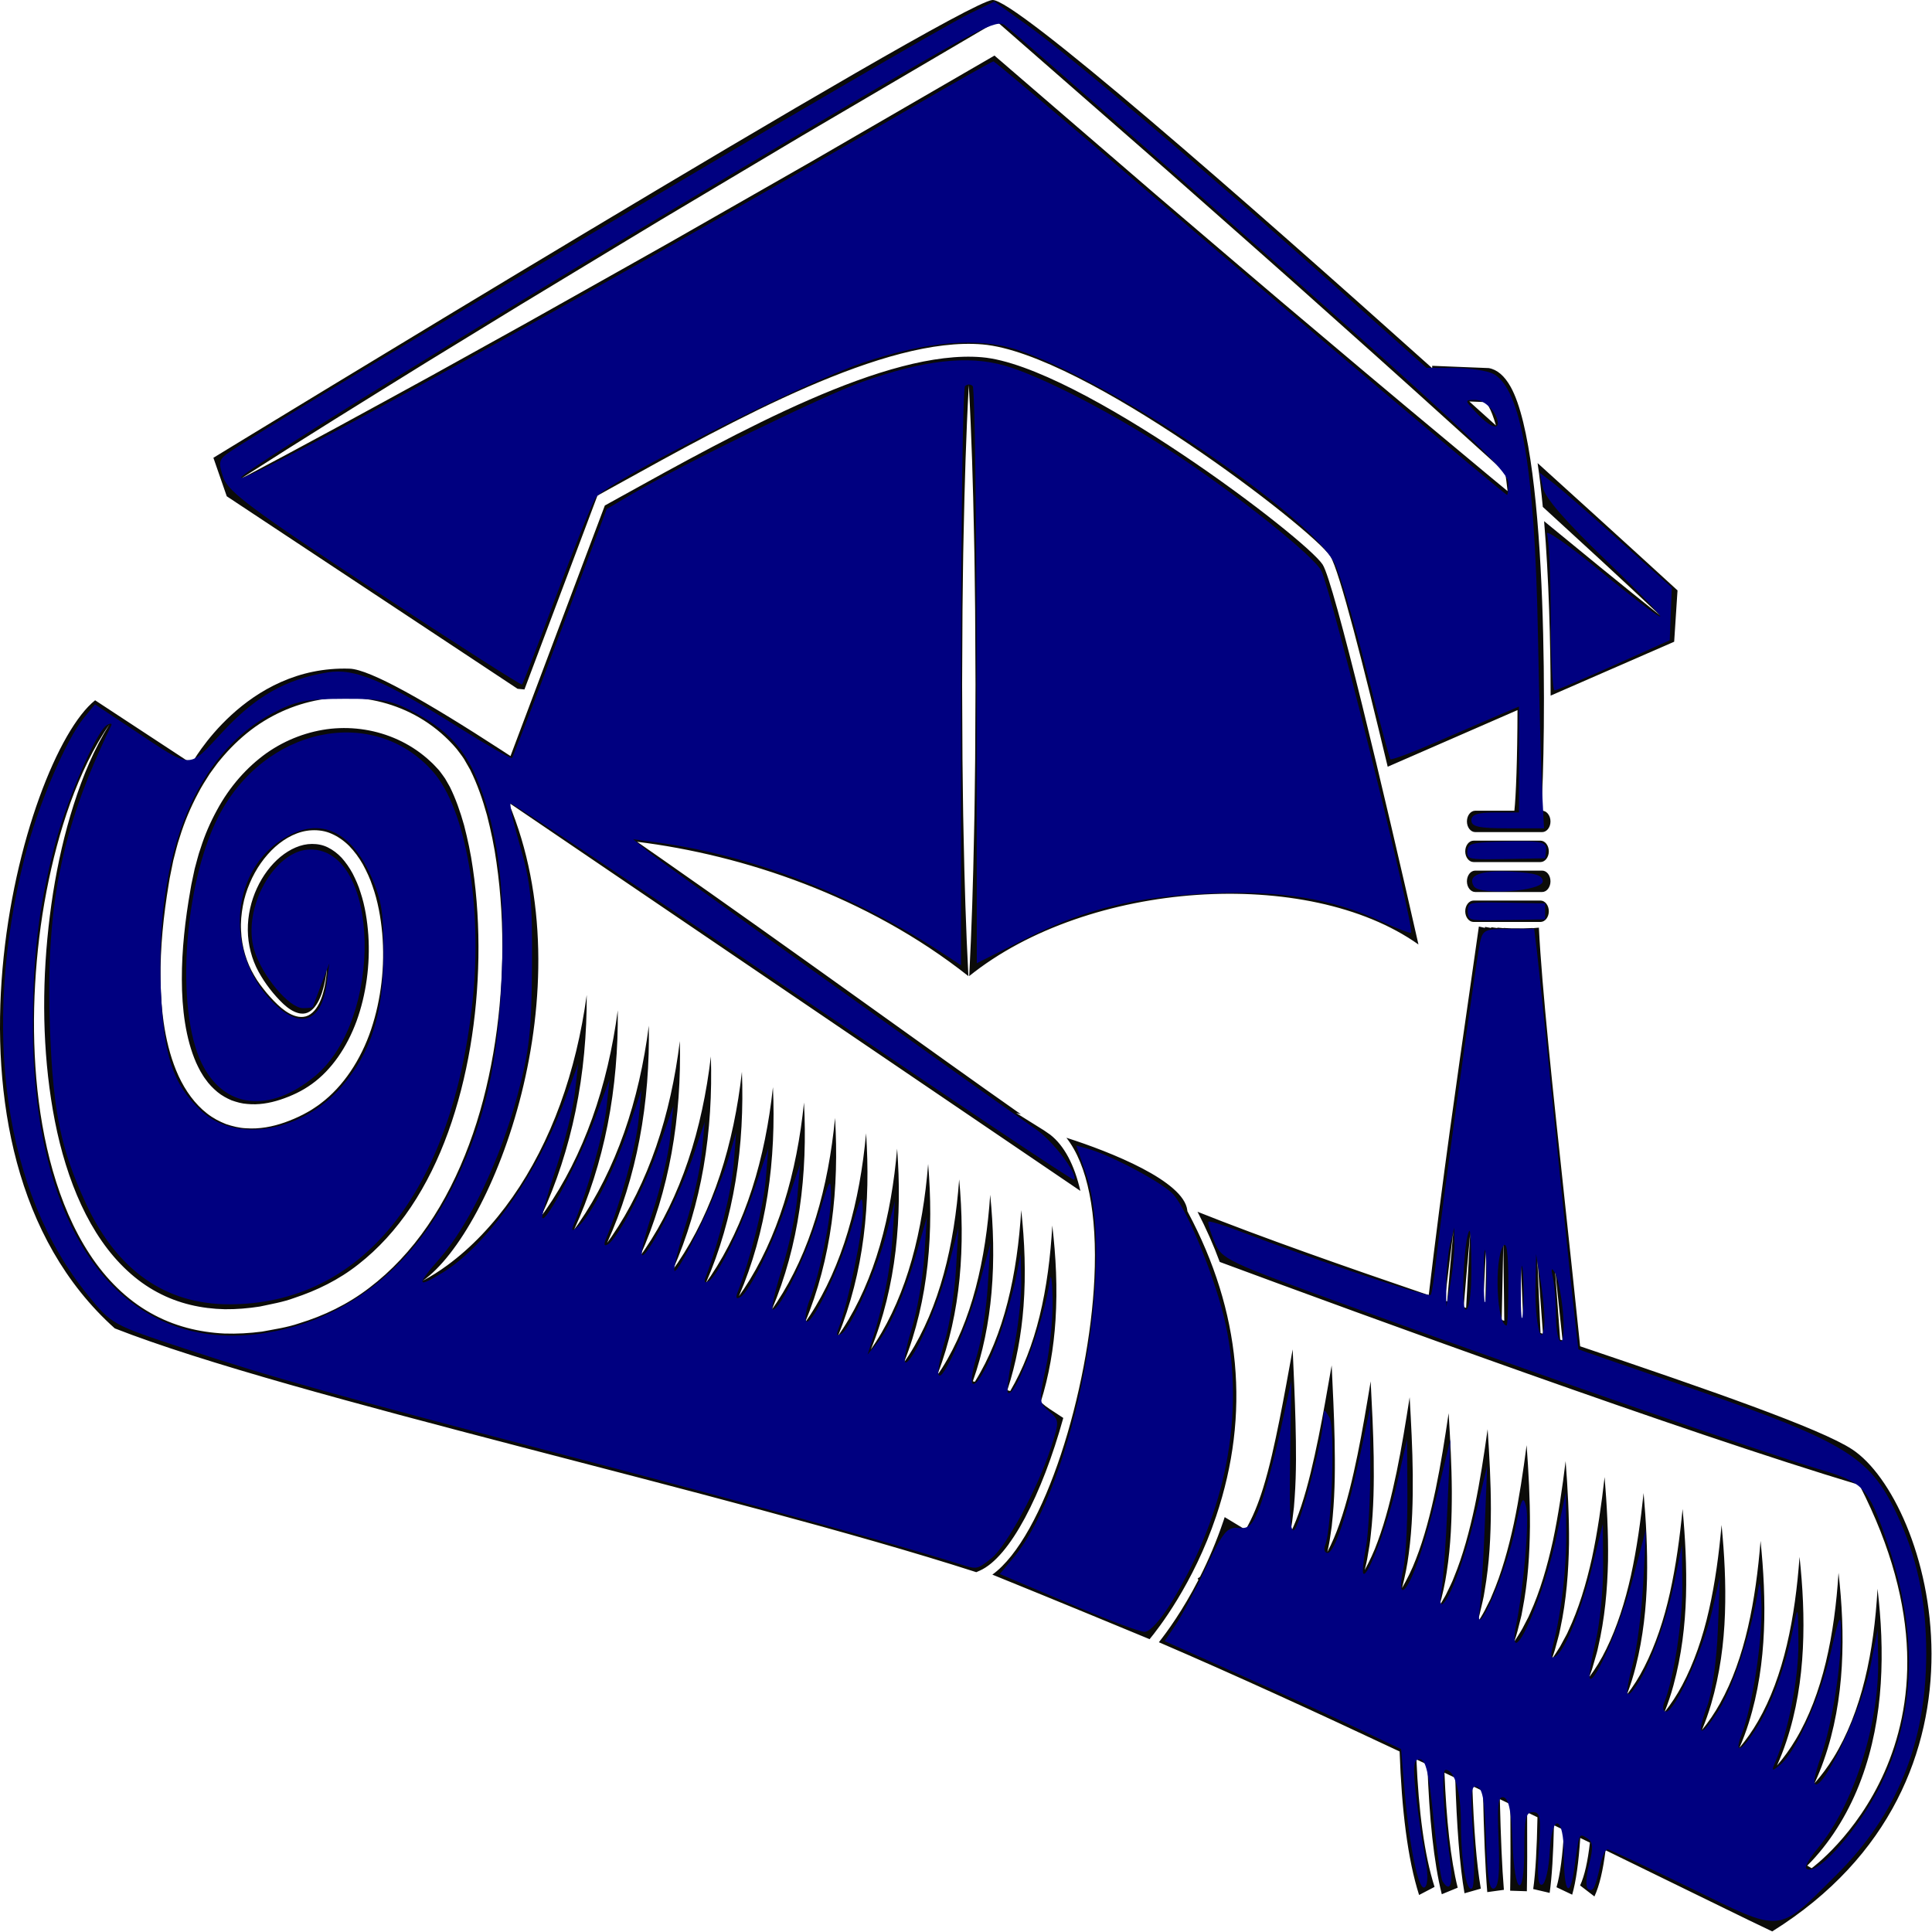 <?xml version="1.0" encoding="UTF-8" standalone="no"?>
<svg
   xmlns:dc="http://purl.org/dc/elements/1.1/"
   xmlns:cc="http://creativecommons.org/ns#"
   xmlns:rdf="http://www.w3.org/1999/02/22-rdf-syntax-ns#"
   xmlns:svg="http://www.w3.org/2000/svg"
   xmlns="http://www.w3.org/2000/svg"
   xmlns:sodipodi="http://sodipodi.sourceforge.net/DTD/sodipodi-0.dtd"
   xmlns:inkscape="http://www.inkscape.org/namespaces/inkscape"
   width="300"
   height="300"
   viewBox="0 0 79.375 79.375"
   version="1.1"
   id="svg42"
   inkscape:version="1.0.1 (3bc2e813f5, 2020-09-07)"
   sodipodi:docname="graduacion300.svg">
  <defs
     id="defs36" />
  <sodipodi:namedview
     id="base"
     pagecolor="#ffffff"
     bordercolor="#666666"
     borderopacity="1.0"
     inkscape:pageopacity="0.0"
     inkscape:pageshadow="2"
     inkscape:zoom="1"
     inkscape:cx="104.5"
     inkscape:cy="177.49216"
     inkscape:document-units="mm"
     inkscape:current-layer="layer1"
     inkscape:document-rotation="0"
     showgrid="false"
     units="px"
     inkscape:showpageshadow="false"
     showborder="false"
     inkscape:window-width="1298"
     inkscape:window-height="728"
     inkscape:window-x="52"
     inkscape:window-y="0"
     inkscape:window-maximized="0" />
  <g
     inkscape:label="Capa 1"
     inkscape:groupmode="layer"
     id="layer1">
    <g
       id="g26"
       transform="scale(0.529)">
      <path
         d="m 114.446,66.951 h 5.192 c 0.359,0 0.649,-0.372 0.649,-0.831 0,-0.459 -0.29,-0.831 -0.649,-0.831 h -5.192 c -0.358,0 -0.649,0.372 -0.649,0.831 0,0.459 0.291,0.831 0.649,0.831 m 5.322,0.665 h -5.192 c -0.359,0 -0.649,0.372 -0.649,0.83 0,0.459 0.29,0.831 0.649,0.831 h 5.192 c 0.358,0 0.649,-0.372 0.649,-0.831 0,-0.459 -0.29,-0.83 -0.649,-0.83 m -0.13,2.326 h -5.192 c -0.358,0 -0.649,0.372 -0.649,0.83 0,0.459 0.291,0.831 0.649,0.831 h 5.192 c 0.359,0 0.649,-0.371 0.649,-0.831 0,-0.458 -0.29,-0.83 -0.649,-0.83 M 92.259,94.146 92.219,94.071 92.208,93.981 c -0.279,-2.258 -5.931,-4.516 -9.387,-5.618 1.646,2.104 2.411,5.888 2.174,10.93 -0.408,8.703 -3.877,20.068 -7.924,22.999 5.18,2.098 11.124,4.563 12.212,5.014 0.629,-0.758 3.398,-4.28 5.169,-9.552 2.669,-7.944 1.931,-15.887 -2.194,-23.608 m 29.095,9.956 c -0.204,-1.971 -0.41,-3.921 -0.613,-5.828 0.144,1.911 0.288,3.838 0.43,5.767 0.061,0.02 0.122,0.041 0.183,0.061 m -1.52,-0.512 c -0.149,-2.02 -0.299,-4.022 -0.447,-5.985 0.039,0.889 0.077,1.784 0.117,2.683 0.047,1.072 0.093,2.153 0.141,3.238 0.063,0.021 0.127,0.043 0.19,0.063 m -1.509,-0.508 c -0.039,-0.905 -0.078,-1.806 -0.118,-2.701 -0.049,-1.135 -0.099,-2.264 -0.147,-3.382 0.022,1.975 0.045,3.987 0.071,6.018 0.065,0.022 0.129,0.044 0.194,0.066 m -1.498,-0.505 c -0.026,-2.086 -0.05,-4.151 -0.071,-6.175 -0.046,2.001 -0.088,4.044 -0.128,6.107 z m -1.487,-0.502 c 0.04,-2.062 0.083,-4.101 0.129,-6.098 -0.113,1.984 -0.221,4 -0.325,6.032 0.066,0.022 0.131,0.044 0.196,0.067 m -1.475,-0.499 c 0.104,-1.992 0.212,-3.956 0.322,-5.873 -0.174,1.9 -0.346,3.841 -0.512,5.808 0.064,0.021 0.127,0.043 0.19,0.064 m -1.473,-0.5 c 0.159,-1.862 0.323,-3.704 0.489,-5.512 -0.227,1.784 -0.452,3.606 -0.67,5.451 0.06,0.02 0.12,0.041 0.181,0.061 M 137.634,150 c -1.747,-0.819 -6.604,-3.22 -12.94,-6.303 -0.192,1.537 -0.474,2.757 -0.864,3.589 l -1.113,-0.854 c 0.348,-0.743 0.597,-1.876 0.762,-3.325 -0.248,-0.121 -0.498,-0.242 -0.75,-0.364 -0.124,1.872 -0.327,3.372 -0.627,4.406 l -1.217,-0.578 c 0.289,-0.997 0.479,-2.514 0.587,-4.436 -0.26,-0.126 -0.522,-0.252 -0.785,-0.38 -0.052,2.229 -0.159,4.025 -0.335,5.255 l -1.277,-0.299 c 0.182,-1.268 0.286,-3.178 0.331,-5.574 -0.266,-0.129 -0.533,-0.257 -0.802,-0.387 0.013,2.578 0.007,4.671 -0.022,6.132 l -1.298,-0.043 c 0.032,-1.563 0.035,-3.863 0.018,-6.715 -0.272,-0.131 -0.545,-0.262 -0.819,-0.393 0.07,2.94 0.173,5.353 0.315,7.041 l -1.291,0.178 c -0.155,-1.843 -0.264,-4.544 -0.334,-7.847 -0.274,-0.131 -0.55,-0.263 -0.826,-0.395 0.115,3.32 0.326,6.059 0.659,7.972 l -1.267,0.36 c -0.377,-2.17 -0.605,-5.261 -0.72,-8.966 -0.278,-0.133 -0.558,-0.265 -0.837,-0.398 0.151,3.657 0.476,6.73 1.029,8.93 l -1.236,0.509 c -0.623,-2.479 -0.974,-5.951 -1.12,-10.069 -0.283,-0.134 -0.566,-0.268 -0.85,-0.402 0.174,4.008 0.614,7.416 1.408,9.901 l -1.201,0.629 c -0.889,-2.78 -1.354,-6.63 -1.512,-11.146 -6.364,-2.997 -12.909,-5.998 -18.697,-8.484 0.628,-0.792 1.846,-2.457 3.073,-4.842 l -0.064,-0.103 c 0.063,-0.046 0.124,-0.092 0.186,-0.137 0.639,-1.268 1.275,-2.727 1.826,-4.361 0.03,-0.09 0.06,-0.183 0.09,-0.275 0.531,0.321 1.071,0.648 1.62,0.98 0.542,-0.917 0.982,-2.004 1.358,-3.211 0.512,-1.651 0.903,-3.461 1.271,-5.279 0.367,-1.823 0.695,-3.672 1.032,-5.516 0.081,1.892 0.173,3.782 0.221,5.689 0.045,1.909 0.074,3.83 -0.068,5.836 l -0.058,0.756 -0.095,0.766 c -0.043,0.424 -0.123,0.851 -0.204,1.281 0.325,-0.662 0.613,-1.386 0.871,-2.164 0.547,-1.653 0.959,-3.478 1.336,-5.32 0.375,-1.846 0.696,-3.727 1.025,-5.605 0.09,1.922 0.189,3.843 0.228,5.785 0.036,1.943 0.042,3.905 -0.147,5.946 -0.025,0.256 -0.046,0.512 -0.076,0.769 l -0.114,0.777 c -0.05,0.405 -0.137,0.81 -0.225,1.218 0.352,-0.668 0.664,-1.402 0.943,-2.195 0.583,-1.656 1.017,-3.497 1.402,-5.363 0.384,-1.871 0.7,-3.783 1.018,-5.697 0.101,1.951 0.205,3.905 0.235,5.883 0.026,1.978 0.008,3.98 -0.228,6.057 -0.032,0.259 -0.053,0.52 -0.096,0.781 l -0.133,0.787 c -0.055,0.385 -0.148,0.766 -0.241,1.15 0.37,-0.679 0.723,-1.412 1.011,-2.22 0.618,-1.659 1.076,-3.517 1.47,-5.409 0.393,-1.897 0.703,-3.842 1.01,-5.791 0.112,1.982 0.221,3.969 0.241,5.984 0.015,2.014 -0.029,4.059 -0.312,6.168 -0.11,0.883 -0.292,1.773 -0.521,2.665 0.392,-0.683 0.767,-1.419 1.075,-2.235 0.653,-1.663 1.136,-3.539 1.54,-5.456 0.402,-1.923 0.708,-3.902 1.004,-5.886 0.124,2.013 0.237,4.036 0.247,6.087 0.003,2.051 -0.068,4.138 -0.4,6.279 -0.126,0.866 -0.321,1.734 -0.562,2.602 l 0.28,-0.48 c 0.105,-0.18 0.216,-0.357 0.304,-0.557 0.182,-0.393 0.394,-0.771 0.549,-1.201 0.689,-1.668 1.197,-3.562 1.613,-5.506 0.409,-1.951 0.714,-3.962 0.997,-5.985 0.136,2.046 0.252,4.103 0.253,6.194 -0.009,2.089 -0.11,4.218 -0.49,6.389 -0.076,0.546 -0.224,1.082 -0.346,1.629 -0.057,0.276 -0.143,0.542 -0.226,0.811 l -0.03,0.097 c 0.2,-0.339 0.422,-0.666 0.611,-1.034 l 0.447,-0.887 0.131,-0.316 c 0.725,-1.673 1.26,-3.585 1.687,-5.556 0.418,-1.979 0.721,-4.025 0.992,-6.086 0.149,2.079 0.267,4.173 0.258,6.303 -0.023,2.127 -0.153,4.298 -0.583,6.498 l -0.076,0.414 -0.101,0.409 -0.208,0.824 c -0.071,0.271 -0.156,0.537 -0.244,0.804 0.209,-0.329 0.428,-0.655 0.627,-1.008 l 0.309,-0.593 c 0.106,-0.197 0.212,-0.397 0.297,-0.614 0.762,-1.68 1.323,-3.61 1.764,-5.609 0.425,-2.009 0.729,-4.089 0.986,-6.188 0.163,2.112 0.28,4.244 0.262,6.414 -0.037,2.166 -0.2,4.379 -0.679,6.607 -0.049,0.281 -0.123,0.556 -0.199,0.831 l -0.226,0.832 c -0.072,0.238 -0.152,0.473 -0.234,0.708 0.218,-0.319 0.434,-0.646 0.645,-0.987 l 0.322,-0.595 c 0.106,-0.201 0.225,-0.395 0.313,-0.615 0.798,-1.687 1.39,-3.634 1.841,-5.664 0.436,-2.038 0.739,-4.153 0.982,-6.292 0.176,2.147 0.296,4.317 0.265,6.527 -0.049,2.206 -0.247,4.461 -0.775,6.715 -0.054,0.286 -0.143,0.559 -0.221,0.839 l -0.243,0.84 c -0.07,0.205 -0.145,0.41 -0.22,0.615 0.488,-0.649 0.934,-1.374 1.324,-2.18 0.834,-1.695 1.46,-3.66 1.918,-5.72 0.451,-2.066 0.751,-4.218 0.981,-6.397 0.19,2.181 0.312,4.39 0.266,6.641 -0.058,2.247 -0.296,4.543 -0.873,6.822 -0.183,0.74 -0.416,1.473 -0.689,2.192 0.495,-0.637 0.949,-1.347 1.347,-2.135 0.87,-1.703 1.532,-3.685 1.997,-5.777 0.465,-2.095 0.764,-4.285 0.98,-6.503 0.204,2.216 0.328,4.466 0.265,6.757 -0.067,2.288 -0.346,4.626 -0.972,6.928 -0.191,0.712 -0.428,1.415 -0.702,2.103 0.503,-0.628 0.967,-1.328 1.379,-2.103 0.908,-1.711 1.602,-3.713 2.078,-5.835 0.481,-2.124 0.779,-4.352 0.979,-6.611 0.219,2.252 0.345,4.543 0.264,6.876 -0.079,2.33 -0.396,4.708 -1.073,7.032 -0.2,0.685 -0.442,1.359 -0.715,2.02 0.511,-0.621 0.985,-1.312 1.41,-2.076 0.955,-1.713 1.668,-3.743 2.162,-5.893 0.497,-2.153 0.795,-4.42 0.98,-6.72 0.234,2.288 0.362,4.621 0.262,6.996 -0.099,2.37 -0.441,4.793 -1.178,7.134 -0.206,0.657 -0.45,1.304 -0.722,1.937 0.518,-0.614 1.001,-1.295 1.434,-2.048 0.996,-1.72 1.738,-3.77 2.25,-5.95 0.515,-2.183 0.812,-4.489 0.982,-6.83 0.25,2.325 0.379,4.701 0.259,7.117 -0.12,2.411 -0.498,4.875 -1.288,7.233 -0.209,0.63 -0.452,1.25 -0.722,1.856 0.524,-0.605 1.013,-1.276 1.455,-2.019 1.034,-1.728 1.81,-3.797 2.34,-6.006 0.532,-2.213 0.831,-4.558 0.984,-6.941 0.266,2.361 0.395,4.781 0.255,7.239 -0.14,2.452 -0.56,4.954 -1.399,7.33 -0.211,0.603 -0.452,1.196 -0.718,1.774 0.528,-0.596 1.023,-1.257 1.472,-1.987 1.073,-1.736 1.884,-3.824 2.432,-6.064 0.551,-2.243 0.851,-4.628 0.987,-7.052 0.283,2.398 0.411,4.862 0.25,7.362 -0.16,2.494 -0.622,5.033 -1.512,7.426 -0.882,2.39 -2.204,4.609 -3.871,6.382 -0.106,0.114 -0.217,0.22 -0.326,0.33 0.223,0.132 0.341,0.202 0.341,0.202 0,0 13.867,-10.028 3.712,-29.764 -13.752,-4.128 -38.382,-13.135 -49.682,-17.323 -0.47,-1.275 -1.041,-2.575 -1.724,-3.896 5.01,1.999 11.396,4.241 17.956,6.477 1.052,-8.894 2.257,-17.238 3.142,-23.368 0.29,-2.01 0.546,-3.784 0.752,-5.263 l 0.47,0.107 0.009,-0.078 0.474,0.086 0.005,-0.058 0.478,0.065 0.002,-0.037 0.48,0.044 5.3e-4,-0.016 0.604,0.029 0.964,0.003 0.693,-0.027 5.4e-4,0.012 0.481,-0.04 c 0.234,4.689 1.075,12.524 2.049,21.598 0.379,3.533 0.774,7.211 1.155,10.914 10.029,3.389 18.669,6.387 21.13,8.007 6.063,3.993 12.431,25.803 -6.206,37.432 M 28.689,100.012 c 1.696,-1.288 3.231,-2.927 4.53,-4.823 1.302,-1.894 2.37,-4.033 3.211,-6.293 0.845,-2.261 1.456,-4.648 1.877,-7.077 0.42,-2.431 0.65,-4.909 0.698,-7.394 0.045,-2.485 -0.088,-4.98 -0.446,-7.447 -0.169,-1.235 -0.429,-2.458 -0.738,-3.668 -0.334,-1.206 -0.742,-2.396 -1.306,-3.532 l -0.475,-0.828 c -0.171,-0.269 -0.378,-0.52 -0.568,-0.778 -0.392,-0.469 -0.794,-0.863 -1.222,-1.238 -0.854,-0.738 -1.779,-1.314 -2.735,-1.745 -1.916,-0.859 -3.953,-1.157 -5.955,-0.946 -1.999,0.225 -3.971,0.956 -5.742,2.207 -0.882,0.632 -1.709,1.391 -2.46,2.259 -0.183,0.224 -0.377,0.433 -0.549,0.671 L 16.292,60.089 c -0.319,0.502 -0.644,1 -0.919,1.541 -0.569,1.067 -1.052,2.206 -1.417,3.399 -0.205,0.586 -0.336,1.203 -0.5,1.806 l -0.187,0.924 -0.093,0.461 -0.074,0.453 c -0.401,2.417 -0.664,4.894 -0.634,7.417 0.016,1.26 0.105,2.532 0.317,3.794 0.214,1.26 0.549,2.517 1.081,3.677 0.531,1.154 1.286,2.199 2.212,2.914 0.461,0.365 0.964,0.623 1.473,0.826 0.514,0.171 1.037,0.304 1.557,0.324 1.043,0.077 2.061,-0.119 3.023,-0.459 0.484,-0.172 0.95,-0.371 1.415,-0.61 0.231,-0.132 0.469,-0.243 0.693,-0.394 0.223,-0.155 0.454,-0.289 0.668,-0.463 1.755,-1.318 3.127,-3.4 3.916,-5.747 0.787,-2.353 1.079,-4.937 0.863,-7.456 C 29.57,71.24 29.347,69.987 28.93,68.815 28.737,68.223 28.471,67.666 28.183,67.132 27.883,66.604 27.527,66.121 27.124,65.703 26.714,65.295 26.247,64.967 25.75,64.751 c -0.497,-0.223 -1.028,-0.294 -1.544,-0.268 -1.041,0.051 -2.014,0.563 -2.834,1.287 -0.816,0.738 -1.501,1.7 -1.973,2.82 -0.24,0.556 -0.428,1.152 -0.539,1.774 -0.113,0.619 -0.176,1.259 -0.139,1.896 0.053,1.274 0.43,2.506 1.02,3.498 0.284,0.51 0.634,0.944 0.975,1.366 0.354,0.412 0.72,0.81 1.125,1.148 0.404,0.333 0.855,0.615 1.352,0.694 0.246,0.034 0.505,0.017 0.741,-0.099 0.236,-0.113 0.442,-0.305 0.608,-0.533 0.334,-0.461 0.525,-1.041 0.654,-1.622 0.123,-0.584 0.207,-1.189 0.182,-1.793 0.002,0.603 -0.106,1.198 -0.25,1.765 -0.149,0.564 -0.361,1.115 -0.688,1.521 -0.162,0.202 -0.354,0.36 -0.564,0.445 -0.21,0.088 -0.436,0.087 -0.654,0.043 -0.439,-0.099 -0.85,-0.383 -1.22,-0.726 -0.731,-0.699 -1.413,-1.564 -1.929,-2.511 -0.519,-0.954 -0.817,-2.085 -0.827,-3.223 -0.021,-2.293 1.059,-4.462 2.536,-5.688 0.742,-0.607 1.596,-1.001 2.447,-1.001 0.422,-0.001 0.845,0.073 1.233,0.269 0.389,0.191 0.751,0.464 1.077,0.811 0.317,0.359 0.606,0.766 0.851,1.222 0.235,0.465 0.456,0.95 0.614,1.477 0.344,1.038 0.522,2.173 0.603,3.308 0.149,2.279 -0.171,4.615 -0.913,6.669 -0.751,2.048 -1.952,3.795 -3.471,4.887 -0.379,0.273 -0.775,0.508 -1.183,0.707 -0.412,0.199 -0.843,0.372 -1.27,0.512 -0.856,0.281 -1.729,0.418 -2.569,0.332 -0.423,-0.024 -0.827,-0.145 -1.222,-0.283 -0.386,-0.169 -0.761,-0.369 -1.098,-0.65 -0.335,-0.282 -0.654,-0.601 -0.923,-0.993 -0.145,-0.182 -0.261,-0.4 -0.389,-0.605 -0.116,-0.217 -0.231,-0.438 -0.334,-0.67 -0.822,-1.874 -1.108,-4.183 -1.112,-6.471 -0.007,-2.302 0.258,-4.632 0.661,-6.923 l 0.074,-0.43 0.087,-0.413 0.175,-0.824 c 0.153,-0.532 0.272,-1.082 0.459,-1.594 0.33,-1.049 0.763,-2.035 1.264,-2.951 0.991,-1.847 2.333,-3.35 3.856,-4.441 1.534,-1.074 3.258,-1.707 5.011,-1.895 1.753,-0.176 3.538,0.1 5.177,0.844 0.818,0.373 1.599,0.867 2.304,1.482 0.17,0.163 0.352,0.309 0.515,0.484 0.156,0.176 0.341,0.344 0.473,0.524 0.129,0.186 0.269,0.347 0.394,0.544 l 0.36,0.629 c 0.449,0.901 0.81,1.924 1.109,2.989 0.277,1.079 0.52,2.187 0.678,3.327 0.337,2.273 0.471,4.614 0.435,6.948 -0.076,4.668 -0.832,9.343 -2.346,13.553 -0.759,2.102 -1.722,4.077 -2.892,5.821 -1.168,1.746 -2.546,3.253 -4.079,4.451 -1.53,1.212 -3.236,2.035 -4.987,2.615 -0.872,0.325 -1.778,0.47 -2.676,0.667 -0.903,0.14 -1.811,0.217 -2.715,0.208 -1.805,-0.041 -3.601,-0.432 -5.246,-1.321 C 10.571,99.486 9.1,98.108 7.905,96.388 6.707,94.667 5.787,92.619 5.11,90.442 4.429,88.262 3.998,85.947 3.733,83.602 3.206,78.902 3.389,74.061 4.118,69.372 c 0.372,-2.344 0.896,-4.655 1.605,-6.876 0.706,-2.218 1.598,-4.36 2.781,-6.242 -1.255,1.803 -2.241,3.903 -3.041,6.097 -0.793,2.203 -1.397,4.516 -1.853,6.875 -0.457,2.359 -0.742,4.774 -0.883,7.204 -0.14,2.431 -0.116,4.882 0.091,7.319 0.212,2.435 0.616,4.858 1.283,7.185 0.667,2.322 1.601,4.556 2.872,6.486 1.262,1.934 2.885,3.519 4.704,4.542 1.818,1.035 3.796,1.512 5.752,1.605 0.98,0.034 1.957,-0.024 2.926,-0.15 0.962,-0.183 1.931,-0.318 2.878,-0.642 1.897,-0.58 3.764,-1.462 5.457,-2.764 m 47.405,21.97 -0.273,0.121 C 56.744,115.955 22.557,108.521 8.914,103.168 -6.663,89.213 1.756,58.855 7.387,54.387 l 7.498,4.923 c 0,0 4.154,-7.642 12.267,-7.378 1.587,0.052 6.024,2.582 11.802,6.334 0.229,0.148 0.461,0.3 0.694,0.453 l 7.327,-19.459 1.06,-0.587 c 9.288,-5.149 20.844,-11.558 28.221,-10.928 7.483,0.639 25.136,14.059 26.467,16.102 0.882,1.355 4.829,17.941 7.44,29.505 -8.598,-6.101 -25.657,-4.982 -34.889,2.454 0.194,-3.671 0.303,-7.343 0.374,-11.014 0.049,-1.938 0.058,-3.876 0.087,-5.814 l 0.027,-5.814 -0.029,-5.814 c -0.028,-1.938 -0.039,-3.876 -0.087,-5.814 -0.076,-3.876 -0.189,-7.753 -0.404,-11.629 -0.215,3.876 -0.327,7.753 -0.404,11.629 -0.048,1.938 -0.058,3.876 -0.086,5.814 l -0.029,5.814 0.027,5.814 c 0.029,1.938 0.038,3.876 0.086,5.814 0.072,3.673 0.18,7.345 0.375,11.018 -7.852,-6.215 -17.529,-9.42 -25.732,-10.434 0.591,0.41 1.186,0.824 1.785,1.242 10.107,7.055 21.036,15.02 28.025,19.923 l -0.368,-0.1 2.155,1.346 c 0.167,0.115 0.33,0.228 0.49,0.338 1.086,0.85 1.875,2.336 2.341,4.366 L 39.489,62.322 c 6.122,14.578 -1.199,33.312 -6.657,37.152 0.653,-0.351 1.299,-0.757 1.925,-1.219 1.853,-1.362 3.57,-3.167 5.052,-5.287 1.485,-2.12 2.736,-4.562 3.702,-7.215 0.968,-2.654 1.649,-5.516 2.057,-8.48 0.011,3.003 -0.258,6.047 -0.871,9.028 -0.58,2.825 -1.472,5.586 -2.667,8.164 0.115,-0.157 0.231,-0.314 0.344,-0.475 1.458,-2.095 2.681,-4.512 3.62,-7.138 0.941,-2.626 1.596,-5.457 1.985,-8.385 0.03,2.964 -0.212,5.971 -0.796,8.921 -0.553,2.804 -1.42,5.548 -2.594,8.112 0.118,-0.162 0.236,-0.322 0.351,-0.488 1.431,-2.07 2.625,-4.463 3.537,-7.061 0.914,-2.599 1.543,-5.398 1.913,-8.291 0.049,2.923 -0.166,5.894 -0.721,8.814 -0.527,2.782 -1.368,5.511 -2.521,8.06 0.12,-0.166 0.24,-0.33 0.357,-0.5 1.403,-2.045 2.57,-4.413 3.454,-6.984 0.886,-2.571 1.49,-5.34 1.841,-8.196 0.068,2.884 -0.12,5.818 -0.645,8.706 -0.501,2.761 -1.315,5.474 -2.448,8.008 0.122,-0.17 0.245,-0.338 0.363,-0.513 1.376,-2.018 2.514,-4.363 3.37,-6.906 0.859,-2.544 1.437,-5.281 1.77,-8.101 0.087,2.844 -0.074,5.74 -0.57,8.597 -0.474,2.739 -1.262,5.437 -2.374,7.956 0.124,-0.173 0.249,-0.346 0.37,-0.524 1.349,-1.993 2.458,-4.314 3.287,-6.83 0.831,-2.517 1.384,-5.222 1.698,-8.006 0.105,2.804 -0.029,5.662 -0.496,8.488 -0.446,2.717 -1.207,5.399 -2.299,7.905 0.126,-0.177 0.253,-0.354 0.375,-0.536 1.322,-1.967 2.402,-4.265 3.203,-6.753 0.804,-2.489 1.33,-5.163 1.627,-7.911 0.123,2.764 0.016,5.584 -0.42,8.379 -0.419,2.695 -1.152,5.361 -2.224,7.854 0.129,-0.181 0.257,-0.361 0.381,-0.547 1.295,-1.942 2.345,-4.215 3.119,-6.675 0.776,-2.462 1.277,-5.104 1.555,-7.817 0.142,2.724 0.062,5.506 -0.345,8.269 -0.391,2.673 -1.096,5.325 -2.147,7.803 0.13,-0.184 0.26,-0.368 0.386,-0.558 1.267,-1.916 2.288,-4.166 3.034,-6.599 0.748,-2.434 1.225,-5.045 1.484,-7.721 0.16,2.683 0.106,5.427 -0.27,8.158 -0.364,2.651 -1.04,5.287 -2.071,7.753 0.132,-0.187 0.263,-0.375 0.39,-0.569 1.24,-1.891 2.231,-4.117 2.949,-6.522 0.72,-2.407 1.171,-4.986 1.412,-7.626 0.178,2.642 0.15,5.347 -0.195,8.047 -0.336,2.628 -0.984,5.249 -1.993,7.702 0.133,-0.19 0.266,-0.381 0.394,-0.58 1.212,-1.865 2.174,-4.067 2.864,-6.445 0.692,-2.38 1.117,-4.927 1.341,-7.531 0.196,2.602 0.195,5.267 -0.121,7.934 -0.307,2.606 -0.926,5.212 -1.915,7.653 0.135,-0.193 0.268,-0.388 0.397,-0.59 1.185,-1.839 2.117,-4.018 2.778,-6.369 0.664,-2.352 1.064,-4.867 1.27,-7.436 0.213,2.561 0.239,5.187 -0.046,7.822 -0.279,2.583 -0.867,5.174 -1.835,7.603 0.136,-0.195 0.27,-0.394 0.4,-0.598 1.157,-1.814 2.059,-3.97 2.692,-6.293 0.636,-2.325 1.011,-4.807 1.199,-7.34 0.231,2.521 0.282,5.106 0.028,7.708 -0.242,2.491 -0.779,4.996 -1.68,7.357 l 0.049,0.011 c 0.094,-0.139 0.189,-0.277 0.279,-0.422 1.129,-1.788 2.001,-3.921 2.606,-6.216 0.608,-2.297 0.958,-4.747 1.128,-7.244 0.248,2.48 0.326,5.025 0.102,7.594 -0.201,2.323 -0.662,4.667 -1.45,6.895 0.051,0.012 0.102,0.025 0.153,0.036 l 0.029,-0.043 c 1.101,-1.763 1.942,-3.873 2.518,-6.14 0.58,-2.27 0.904,-4.688 1.058,-7.149 0.266,2.439 0.369,4.944 0.177,7.478 -0.165,2.184 -0.561,4.394 -1.256,6.509 0.075,0.021 0.15,0.043 0.223,0.064 0.996,-1.684 1.758,-3.674 2.28,-5.804 0.551,-2.243 0.851,-4.629 0.987,-7.053 0.283,2.398 0.411,4.862 0.25,7.363 -0.137,2.131 -0.497,4.293 -1.152,6.37 0.098,0.059 0.176,0.115 0.227,0.167 0.119,0.122 0.653,0.485 1.53,1.048 -1.639,5.932 -4.138,10.815 -6.485,11.858 M 18.649,37.215 c 4.974,-2.614 9.913,-5.327 14.855,-8.032 l 7.396,-4.103 7.381,-4.146 3.69,-2.077 11.041,-6.303 14.223,-8.238 12.523,10.794 c 4.331,3.688 8.649,7.402 13.001,11.053 4.339,3.674 8.699,7.308 13.062,10.936 0.422,0.348 0.844,0.695 1.266,1.043 -0.06,-0.518 -0.122,-0.996 -0.185,-1.441 -0.196,-0.178 -0.391,-0.357 -0.586,-0.535 -4.247,-3.848 -8.497,-7.69 -12.769,-11.491 C 99.288,20.85 94.996,17.089 90.717,13.301 L 77.83,2.032 77.409,1.664 76.946,1.937 62.295,10.541 51.335,17.071 l -3.645,2.202 -7.287,4.409 -7.272,4.453 c -4.837,2.999 -9.677,5.99 -14.482,9.079 m 95.462,-6.034 c 0.703,0.632 1.394,1.255 2.071,1.865 -0.412,-1.452 -0.756,-1.767 -0.825,-1.817 z m -96.5,7.363 -1.038,-2.99 c 0,0 57.633,-35.219 60.489,-35.552 C 78.732,-0.193 96.639,15.512 111.228,28.592 l 0.004,-0.182 0.519,0.021 3.871,0.156 c 0.651,0.111 1.224,0.602 1.703,1.46 2.987,5.349 2.737,27.97 2.37,32.917 h 0.074 c 0.165,0 0.314,0.081 0.429,0.212 0.134,0.152 0.22,0.372 0.22,0.619 0,0.459 -0.29,0.83 -0.649,0.83 h -5.192 c -0.359,0 -0.649,-0.371 -0.649,-0.83 0,-0.459 0.29,-0.831 0.649,-0.831 h 3.036 c 0.123,-1.105 0.234,-4.058 0.243,-7.815 l -10.081,4.398 C 105.975,52.02 104.014,44.271 103.322,43.208 101.942,41.089 84.195,27.422 76.309,26.75 68.746,26.103 57.091,32.565 47.726,37.757 l -1.327,0.735 -5.669,15.054 -0.534,-0.051 z m 102.21,0.826 c -0.115,-1.197 -0.249,-2.34 -0.405,-3.403 6.375,5.768 10.867,9.886 10.867,9.886 l -0.26,3.987 -9.595,4.187 c -0.007,-4.217 -0.138,-9.165 -0.507,-13.55 3.01,2.477 6.026,4.943 9.064,7.37 -3.038,-2.859 -6.098,-5.673 -9.163,-8.477"
         fill="#0b0b09"
         id="path2"
         style="stroke-width:0.305" />
      <path
         style="fill:#000080;stroke-width:0.411"
         d="m 114.273,63.716 c 0,-0.456 0.479,-0.616 1.849,-0.616 h 1.849 v -4.113 -4.113 l -1.335,0.562 c -0.734,0.309 -2.952,1.267 -4.929,2.128 -1.977,0.861 -3.654,1.489 -3.727,1.394 -0.073,-0.094 -0.912,-3.221 -1.865,-6.949 -0.953,-3.728 -2.048,-7.422 -2.435,-8.209 -1.864,-3.799 -17.343,-14.229 -24.695,-16.64 -3.02,-0.99 -7.011,-0.653 -11.986,1.013 -4.631,1.551 -19.977,9.306 -20.736,10.479 -0.295,0.456 -1.671,3.878 -3.06,7.604 -1.388,3.727 -2.583,6.835 -2.656,6.907 -0.072,0.072 -5.219,-3.218 -11.438,-7.312 C 19.608,39.595 17.732,38.199 17.348,37.099 16.961,35.987 17.002,35.71 17.624,35.249 20.502,33.12 71.403,2.953 75.369,1.026 L 77.227,0.124 79.832,1.991 C 83.11,4.34 93.753,13.365 103.388,21.966 l 7.394,6.601 2.184,0.013 c 1.201,0.007 2.557,0.213 3.013,0.457 2.156,1.154 3.208,7.262 3.461,20.095 0.104,5.309 0.254,10.901 0.333,12.426 l 0.143,2.773 h -2.821 c -2.233,0 -2.821,-0.128 -2.821,-0.616 z m 2.875,-26.213 c 0,-0.719 -2.227,-2.949 -9.14,-9.157 C 99.403,20.619 79.576,3.163 78.037,1.958 77.42,1.475 75.874,2.268 65.303,8.5 43.8,21.176 18.391,36.777 18.718,37.103 19.16,37.545 47.484,21.908 70.869,8.312 c 3.352,-1.949 6.179,-3.543 6.283,-3.543 0.103,0 5.217,4.314 11.364,9.586 10.784,9.25 28.32,24.053 28.531,24.083 0.057,0.008 0.103,-0.413 0.103,-0.935 z m -0.822,-4.622 c 0,-0.786 -0.983,-1.822 -1.729,-1.822 -0.875,0 -0.874,0.005 0.086,1.027 0.906,0.964 1.643,1.321 1.643,0.795 z"
         id="path20" />
      <path
         style="fill:#000080;stroke-width:0.411"
         d="m 120.435,47.934 c 0,-3.145 -0.13,-6.055 -0.288,-6.468 -0.158,-0.413 1.677,0.866 4.08,2.842 2.402,1.976 4.519,3.585 4.704,3.577 0.185,-0.008 -1.728,-1.995 -4.251,-4.416 -3.046,-2.922 -4.675,-4.797 -4.847,-5.579 l -0.259,-1.179 1.011,0.768 c 0.556,0.422 2.865,2.431 5.132,4.465 l 4.122,3.697 -0.08,2.042 -0.08,2.042 -4.313,1.931 c -2.372,1.062 -4.452,1.946 -4.621,1.963 -0.169,0.017 -0.308,-2.541 -0.308,-5.686 z"
         id="path22" />
      <path
         style="fill:#000080;stroke-width:0.411"
         d="M 74.428,121.442 C 70.392,120.148 56.765,116.384 44.646,113.216 25.943,108.326 21.18,106.994 14.344,104.738 8.706,102.878 8.683,102.865 6.813,100.57 0.329,92.611 -1.483,79.989 1.927,66.543 2.928,62.594 5.132,57.424 6.54,55.718 l 0.838,-1.015 2.819,1.872 c 4.886,3.245 4.322,3.227 7.132,0.224 2.571,-2.749 4.87,-4.046 8.103,-4.575 2.12,-0.346 4.292,0.564 10.189,4.27 2.204,1.385 4.07,2.455 4.147,2.378 0.077,-0.077 1.763,-4.461 3.747,-9.74 l 3.606,-9.6 2.048,-1.209 c 3.837,-2.265 14.773,-7.591 17.785,-8.661 4.763,-1.692 8.211,-2.088 11.061,-1.27 2.951,0.847 8.614,3.794 13.453,7 4.819,3.193 10.563,7.798 11.151,8.938 0.769,1.492 7.287,27.793 6.968,28.112 -0.065,0.065 -1.149,-0.353 -2.408,-0.93 -3.742,-1.713 -7.668,-2.356 -13.034,-2.134 -5.958,0.247 -9.894,1.21 -14.583,3.569 l -3.698,1.86 -0.013,-22.264 C 75.844,40.298 75.706,30.147 75.544,29.984 75.382,29.822 75.113,29.826 74.946,29.992 74.78,30.159 74.641,40.345 74.638,52.629 l -0.005,22.334 -1.232,-0.81 C 66.278,69.471 58.501,66.438 51.013,65.423 l -1.849,-0.251 1.232,1.013 c 0.96,0.789 22.03,15.876 30.122,21.568 1.334,0.938 3.263,3.522 2.892,3.872 -0.084,0.079 -9.924,-6.502 -21.867,-14.624 C 49.6,68.88 39.751,62.312 39.656,62.407 c -0.095,0.095 0.25,1.63 0.766,3.411 0.797,2.753 0.932,4.132 0.897,9.195 -0.034,5.04 -0.206,6.58 -1.119,10.011 -1.328,4.996 -3.757,10.108 -6.028,12.688 -1.883,2.139 -1.828,2.382 0.249,1.098 3.451,-2.133 7.38,-7.72 9.499,-13.51 l 0.984,-2.688 -0.256,2.259 c -0.141,1.243 -0.805,3.902 -1.475,5.911 -0.671,2.008 -1.142,3.729 -1.047,3.824 0.317,0.317 2.896,-4.561 4.062,-7.681 l 1.151,-3.081 -0.238,2.206 c -0.207,1.916 -1.434,6.311 -2.481,8.885 -0.284,0.699 -0.241,0.746 0.29,0.315 0.96,-0.779 2.85,-4.476 3.93,-7.688 l 0.974,-2.897 -0.225,2.355 c -0.194,2.031 -1.435,6.559 -2.497,9.111 -0.223,0.536 -0.182,0.697 0.128,0.505 0.797,-0.493 2.872,-4.473 3.992,-7.658 l 1.083,-3.081 -0.244,2.44 c -0.134,1.342 -0.759,3.981 -1.388,5.863 -0.63,1.882 -0.967,3.363 -0.749,3.29 0.575,-0.192 3.015,-5.026 3.986,-7.897 l 0.834,-2.465 -0.22,2.346 c -0.121,1.29 -0.694,3.849 -1.275,5.687 -0.58,1.837 -0.965,3.43 -0.856,3.54 0.301,0.301 3.506,-6.354 4.189,-8.698 l 0.598,-2.054 -0.188,2.471 c -0.157,2.068 -1.159,6.1 -2.17,8.736 -0.162,0.422 -0.08,0.534 0.245,0.333 0.713,-0.44 2.517,-4.124 3.64,-7.432 l 0.976,-2.875 -0.207,2.471 c -0.173,2.07 -1.193,6.139 -2.189,8.736 -0.162,0.422 -0.08,0.534 0.245,0.333 0.713,-0.44 2.517,-4.124 3.64,-7.432 l 0.976,-2.875 -0.211,2.514 c -0.116,1.383 -0.659,3.925 -1.206,5.648 -0.547,1.724 -0.859,3.134 -0.693,3.134 0.572,0 2.664,-4.321 3.579,-7.394 0.841,-2.823 0.919,-2.943 0.933,-1.438 0.017,1.723 -0.903,6.201 -1.663,8.092 -0.245,0.61 -0.374,1.322 -0.287,1.583 0.263,0.788 2.503,-3.718 3.481,-7.005 0.842,-2.829 0.919,-2.947 0.937,-1.438 0.018,1.513 -1.151,7.156 -1.865,9.002 -0.226,0.584 -0.167,0.702 0.228,0.458 0.73,-0.451 2.795,-5.102 3.526,-7.943 l 0.602,-2.338 -0.187,2.875 c -0.163,2.508 -0.754,5.421 -1.667,8.216 l -0.268,0.822 0.696,-0.822 c 0.986,-1.164 2.261,-4.074 3.149,-7.189 l 0.762,-2.67 -0.205,3.11 c -0.113,1.711 -0.56,4.252 -0.995,5.648 -0.434,1.396 -0.638,2.538 -0.452,2.538 0.574,0 2.553,-4.457 3.348,-7.541 l 0.756,-2.933 -0.195,3.286 c -0.108,1.807 -0.49,4.27 -0.851,5.472 -0.361,1.202 -0.585,2.397 -0.499,2.655 0.252,0.756 2.274,-3.75 3.186,-7.1 l 0.839,-3.081 -0.202,3.286 c -0.111,1.807 -0.48,4.202 -0.819,5.321 -1.179,3.887 0.321,2.53 1.778,-1.607 0.481,-1.365 1.035,-3.314 1.233,-4.331 l 0.36,-1.849 0.045,2.174 c 0.025,1.196 -0.244,3.572 -0.597,5.28 -0.353,1.709 -0.551,3.198 -0.439,3.309 0.545,0.545 2.848,-5.609 3.259,-8.709 0.09,-0.678 0.187,-0.031 0.216,1.438 0.029,1.469 -0.208,3.872 -0.526,5.34 -0.553,2.549 -0.542,2.702 0.25,3.381 0.808,0.693 0.811,0.765 0.127,2.875 -1.022,3.148 -3.438,7.62 -4.619,8.549 -1.121,0.882 -1.084,0.876 -2.555,0.404 z M 22.449,103.137 c 5.518,-1.437 10.044,-5.425 12.928,-11.391 2.344,-4.85 3.328,-9.255 3.597,-16.118 0.244,-6.214 -0.196,-10.303 -1.511,-14.047 -1.077,-3.065 -2.367,-4.64 -4.989,-6.092 -1.965,-1.088 -2.587,-1.221 -5.698,-1.216 -2.978,0.005 -3.798,0.167 -5.572,1.098 -5.959,3.129 -9.113,10.824 -8.722,21.284 0.198,5.307 0.928,7.544 3.14,9.619 2.719,2.551 7.9,1.636 10.956,-1.935 2.252,-2.631 3.183,-5.574 3.21,-10.149 0.019,-3.227 -0.143,-4.278 -0.936,-6.074 -1.652,-3.743 -4.175,-4.766 -7.048,-2.857 -3.943,2.62 -4.278,8.806 -0.678,12.525 2.139,2.21 3.856,1.644 4.25,-1.401 l 0.204,-1.577 -0.628,1.643 c -0.346,0.904 -0.631,1.689 -0.635,1.746 -0.003,0.056 -0.357,0.103 -0.785,0.103 -1.075,0 -3.189,-2.519 -3.786,-4.512 -0.972,-3.245 1.58,-7.812 4.366,-7.812 5.426,0 5.678,13.21 0.335,17.614 -3.541,2.919 -7.074,2.503 -8.793,-1.035 -2.023,-4.165 -1.382,-13.803 1.267,-19.052 3.55,-7.033 12.076,-8.845 16.721,-3.554 2.554,2.909 3.853,10.503 3.055,17.862 C 35.093,92.612 28.084,101.314 17.778,101.298 12.834,101.291 9.079,98.65 6.687,93.498 4.739,89.299 4.134,86.404 3.889,80.097 3.515,70.479 4.719,64.455 8.632,56.367 c 0.097,-0.201 -0.056,-0.221 -0.34,-0.046 -0.834,0.515 -3.172,5.947 -4.08,9.476 -1.223,4.758 -1.655,8.389 -1.658,13.939 -0.01,17.199 7.916,26.521 19.895,23.401 z"
         id="path24" />
      <path
         style="fill:#000080;stroke-width:0.411"
         d="m 83.875,124.886 c -2.372,-1 -4.743,-2.005 -5.269,-2.232 l -0.956,-0.413 1.025,-1.218 c 4.782,-5.683 8.052,-22.964 5.658,-29.896 l -0.748,-2.165 0.864,0.243 c 1.848,0.52 5.864,2.66 6.673,3.556 1.149,1.273 3.365,6.781 4.074,10.128 1.48,6.984 0.011,14.598 -4.135,21.422 -0.911,1.5 -1.763,2.447 -2.183,2.427 -0.379,-0.018 -2.63,-0.852 -5.002,-1.852 z"
         id="path26" />
      <path
         style="fill:#000080;stroke-width:0.411"
         d="m 131.321,146.649 c -3.389,-1.653 -6.297,-3.012 -6.462,-3.021 -0.165,-0.008 -0.412,0.493 -0.548,1.115 -0.416,1.9 -0.569,2.218 -0.955,1.98 -0.217,-0.134 -0.193,-0.927 0.058,-1.916 0.342,-1.347 0.312,-1.758 -0.146,-2.043 -0.648,-0.403 -0.62,-0.467 -0.983,2.222 -0.347,2.568 -0.823,2.07 -0.823,-0.861 0,-3.195 -0.942,-3.419 -1.108,-0.263 -0.068,1.296 -0.331,2.425 -0.584,2.508 -0.323,0.106 -0.398,-0.71 -0.253,-2.74 0.178,-2.487 0.113,-2.892 -0.464,-2.892 -0.557,0 -0.671,0.488 -0.671,2.875 0,4.015 -0.762,3.611 -0.908,-0.48 -0.085,-2.379 -0.282,-3.41 -0.677,-3.541 -0.448,-0.148 -0.529,0.51 -0.411,3.351 0.104,2.51 0.002,3.592 -0.352,3.727 -0.365,0.14 -0.53,-0.867 -0.616,-3.762 -0.088,-2.959 -0.263,-4.002 -0.696,-4.145 -0.483,-0.16 -0.536,0.461 -0.32,3.75 0.142,2.168 0.103,4.038 -0.087,4.156 -0.447,0.276 -0.852,-2.199 -0.857,-5.24 -0.004,-2.305 -0.502,-3.978 -1.182,-3.978 -0.348,0 -0.19,3.311 0.329,6.881 0.286,1.966 0.032,2.75 -0.574,1.77 -0.131,-0.212 -0.447,-2.431 -0.701,-4.929 -0.355,-3.482 -0.602,-4.543 -1.058,-4.543 -0.485,0 -0.546,0.475 -0.327,2.567 0.148,1.412 0.46,3.558 0.695,4.768 0.27,1.392 0.283,2.344 0.035,2.591 -0.473,0.473 -1.212,-3.031 -1.591,-7.547 l -0.266,-3.166 -3.125,-1.485 c -1.719,-0.817 -5.85,-2.704 -9.181,-4.194 l -6.056,-2.709 0.853,-1.266 c 0.469,-0.697 1.531,-2.696 2.359,-4.444 1.317,-2.779 1.632,-3.165 2.51,-3.081 0.847,0.082 1.115,-0.196 1.706,-1.766 0.386,-1.025 1.084,-3.612 1.552,-5.751 l 0.851,-3.888 -0.092,6.067 c -0.07,4.612 0.02,5.914 0.375,5.428 0.538,-0.736 2.197,-7.104 2.216,-8.503 0.012,-0.885 0.039,-0.894 0.467,-0.156 0.451,0.776 0.191,8.536 -0.331,9.897 -0.13,0.339 -0.047,0.616 0.185,0.616 0.543,0 1.594,-3.181 2.551,-7.717 l 0.755,-3.58 0.011,4.519 c 0.006,2.485 -0.15,5.35 -0.346,6.367 -0.196,1.017 -0.283,1.923 -0.192,2.015 0.345,0.348 1.897,-3.82 2.629,-7.057 l 0.763,-3.378 0.025,4.313 c 0.014,2.372 -0.136,5.006 -0.333,5.854 -0.197,0.847 -0.212,1.54 -0.035,1.54 0.518,0 1.652,-3.17 2.72,-7.599 l 0.99,-4.108 -0.224,5.135 c -0.123,2.824 -0.332,5.782 -0.464,6.572 -0.155,0.929 -0.1,1.292 0.156,1.027 0.647,-0.67 1.781,-3.88 2.611,-7.394 l 0.777,-3.286 -0.198,4.929 c -0.109,2.711 -0.292,5.576 -0.407,6.367 -0.381,2.618 2.143,-3.16 2.779,-6.363 0.478,-2.406 0.616,-2.69 0.85,-1.755 0.265,1.056 -0.186,6.343 -0.789,9.248 -0.152,0.734 -0.151,1.335 0.002,1.335 0.59,0 2.399,-4.714 3.119,-8.132 l 0.754,-3.576 0.026,3.081 c 0.025,2.917 -0.348,6.137 -1.02,8.79 -0.226,0.892 -0.174,1.113 0.203,0.879 0.735,-0.454 2.031,-3.67 2.903,-7.205 l 0.76,-3.081 0.024,3.286 c 0.013,1.807 -0.255,4.468 -0.596,5.913 -0.341,1.445 -0.535,2.711 -0.432,2.814 0.404,0.404 2.444,-4.362 3.374,-7.883 l 0.982,-3.719 -0.211,4.108 c -0.116,2.259 -0.48,5.116 -0.809,6.348 -0.686,2.566 -0.574,2.998 0.394,1.521 1.024,-1.563 2.282,-5.088 2.882,-8.074 l 0.536,-2.67 0.032,3.081 c 0.028,2.78 -0.659,7.265 -1.401,9.14 -0.161,0.407 -0.099,0.719 0.145,0.719 0.674,0 2.893,-4.859 3.564,-7.805 l 0.609,-2.67 -0.159,4.108 c -0.092,2.372 -0.44,4.872 -0.824,5.918 -0.905,2.465 -0.533,2.575 0.926,0.275 1.119,-1.765 2.661,-6.544 3.058,-9.479 0.092,-0.678 0.194,-8.2e-4 0.228,1.504 0.062,2.741 -0.72,7.774 -1.537,9.895 -0.652,1.693 0.017,1.36 1.241,-0.617 1.156,-1.868 2.209,-4.79 2.786,-7.732 0.335,-1.705 0.358,-1.627 0.378,1.263 0.019,2.749 -0.772,6.83 -1.792,9.243 -0.315,0.745 -0.28,0.767 0.379,0.23 1.226,-0.998 3.151,-5.298 3.945,-8.808 0.617,-2.728 0.758,-3.036 0.776,-1.691 0.037,2.757 -0.698,7.404 -1.559,9.852 -0.539,1.534 -0.649,2.267 -0.324,2.163 0.892,-0.285 3.591,-6.209 4.165,-9.139 l 0.563,-2.875 0.039,2.379 c 0.082,5.041 -1.947,11.339 -4.712,14.624 -0.607,0.721 -1.003,1.411 -0.882,1.532 0.447,0.447 1.846,-0.681 3.498,-2.822 4.82,-6.247 5.772,-13.963 2.783,-22.557 -1.493,-4.292 -1.783,-4.595 -5.439,-5.669 -3.98,-1.17 -22.845,-7.723 -36.216,-12.58 -9.756,-3.544 -10.006,-3.663 -10.583,-5.044 -0.325,-0.778 -0.531,-1.474 -0.458,-1.547 0.073,-0.073 1.138,0.252 2.367,0.721 6.113,2.336 14.76,5.213 14.904,4.959 0.089,-0.158 0.289,-1.488 0.443,-2.957 0.332,-3.164 3.031,-22.711 3.361,-24.339 0.212,-1.046 0.377,-1.13 2.225,-1.13 h 1.996 l 0.213,1.746 c 0.117,0.96 0.87,8.295 1.673,16.299 0.803,8.004 1.504,14.581 1.558,14.615 0.054,0.034 3.24,1.137 7.081,2.452 13.57,4.646 15.466,5.752 17.61,10.279 1.601,3.382 2.313,6.733 2.313,10.887 0,6.949 -2.269,12.527 -7.008,17.227 -4.607,4.569 -4.068,4.521 -11.271,1.007 z m -9.943,-44.833 c -0.127,-1.299 -0.403,-2.639 -0.615,-2.978 -0.278,-0.445 -0.321,-0.331 -0.156,0.411 0.125,0.565 0.231,1.905 0.234,2.978 0.003,1.073 0.177,1.951 0.387,1.951 0.217,0 0.282,-1.018 0.151,-2.362 z m -1.702,-2.157 -0.377,-2.259 -0.048,2.534 c -0.051,2.708 0.462,4.966 0.685,3.012 0.064,-0.565 -0.053,-2.044 -0.26,-3.286 z m -1.404,-0.913 c -0.087,-0.966 -0.159,-0.278 -0.16,1.53 -0.001,1.807 0.07,2.598 0.158,1.757 0.088,-0.841 0.089,-2.32 0.003,-3.286 z m -1.129,0.811 c -0.004,-2.34 -0.13,-3.198 -0.404,-2.773 -0.714,1.104 -0.489,6.162 0.274,6.162 0.075,0 0.134,-1.525 0.131,-3.389 z m -1.746,-2.043 c -0.087,-0.966 -0.159,-0.278 -0.16,1.53 -0.001,1.807 0.07,2.598 0.158,1.757 0.088,-0.841 0.089,-2.32 0.003,-3.286 z m -1.123,1.05 c 0,-1.732 -0.068,-3.072 -0.152,-2.978 -0.421,0.474 -0.683,6.127 -0.284,6.127 0.269,0 0.436,-1.204 0.436,-3.149 z m -1.311,-1.985 -0.018,-1.232 -0.314,1.232 c -0.172,0.678 -0.312,2.064 -0.311,3.081 l 0.003,1.849 0.329,-1.849 c 0.181,-1.017 0.321,-2.403 0.311,-3.081 z"
         id="path28" />
      <path
         style="fill:#000080;stroke-width:0.411"
         d="m 114.468,68.834 c -0.533,-0.863 0.494,-1.26 2.929,-1.135 1.823,0.094 2.422,0.277 2.422,0.741 0,0.774 -4.893,1.134 -5.351,0.394 z"
         id="path30" />
      <path
         style="fill:#000080;stroke-width:0.206"
         d="m 113.991,66.431 c -0.072,-0.188 -0.037,-0.492 0.078,-0.675 0.17,-0.27 0.672,-0.344 2.659,-0.392 3.087,-0.075 3.423,-0.001 3.338,0.736 l -0.065,0.559 -2.939,0.057 c -2.584,0.05 -2.955,0.016 -3.071,-0.285 z"
         id="path32" />
      <path
         style="fill:#000080;stroke-width:0.206"
         d="m 114.039,71.121 c -0.068,-0.214 -0.064,-0.543 0.008,-0.732 0.116,-0.302 0.482,-0.337 3.042,-0.286 l 2.911,0.057 v 0.618 0.618 l -2.919,0.057 c -2.707,0.053 -2.928,0.029 -3.042,-0.331 z"
         id="path34" />
    </g>
  </g>
</svg>
